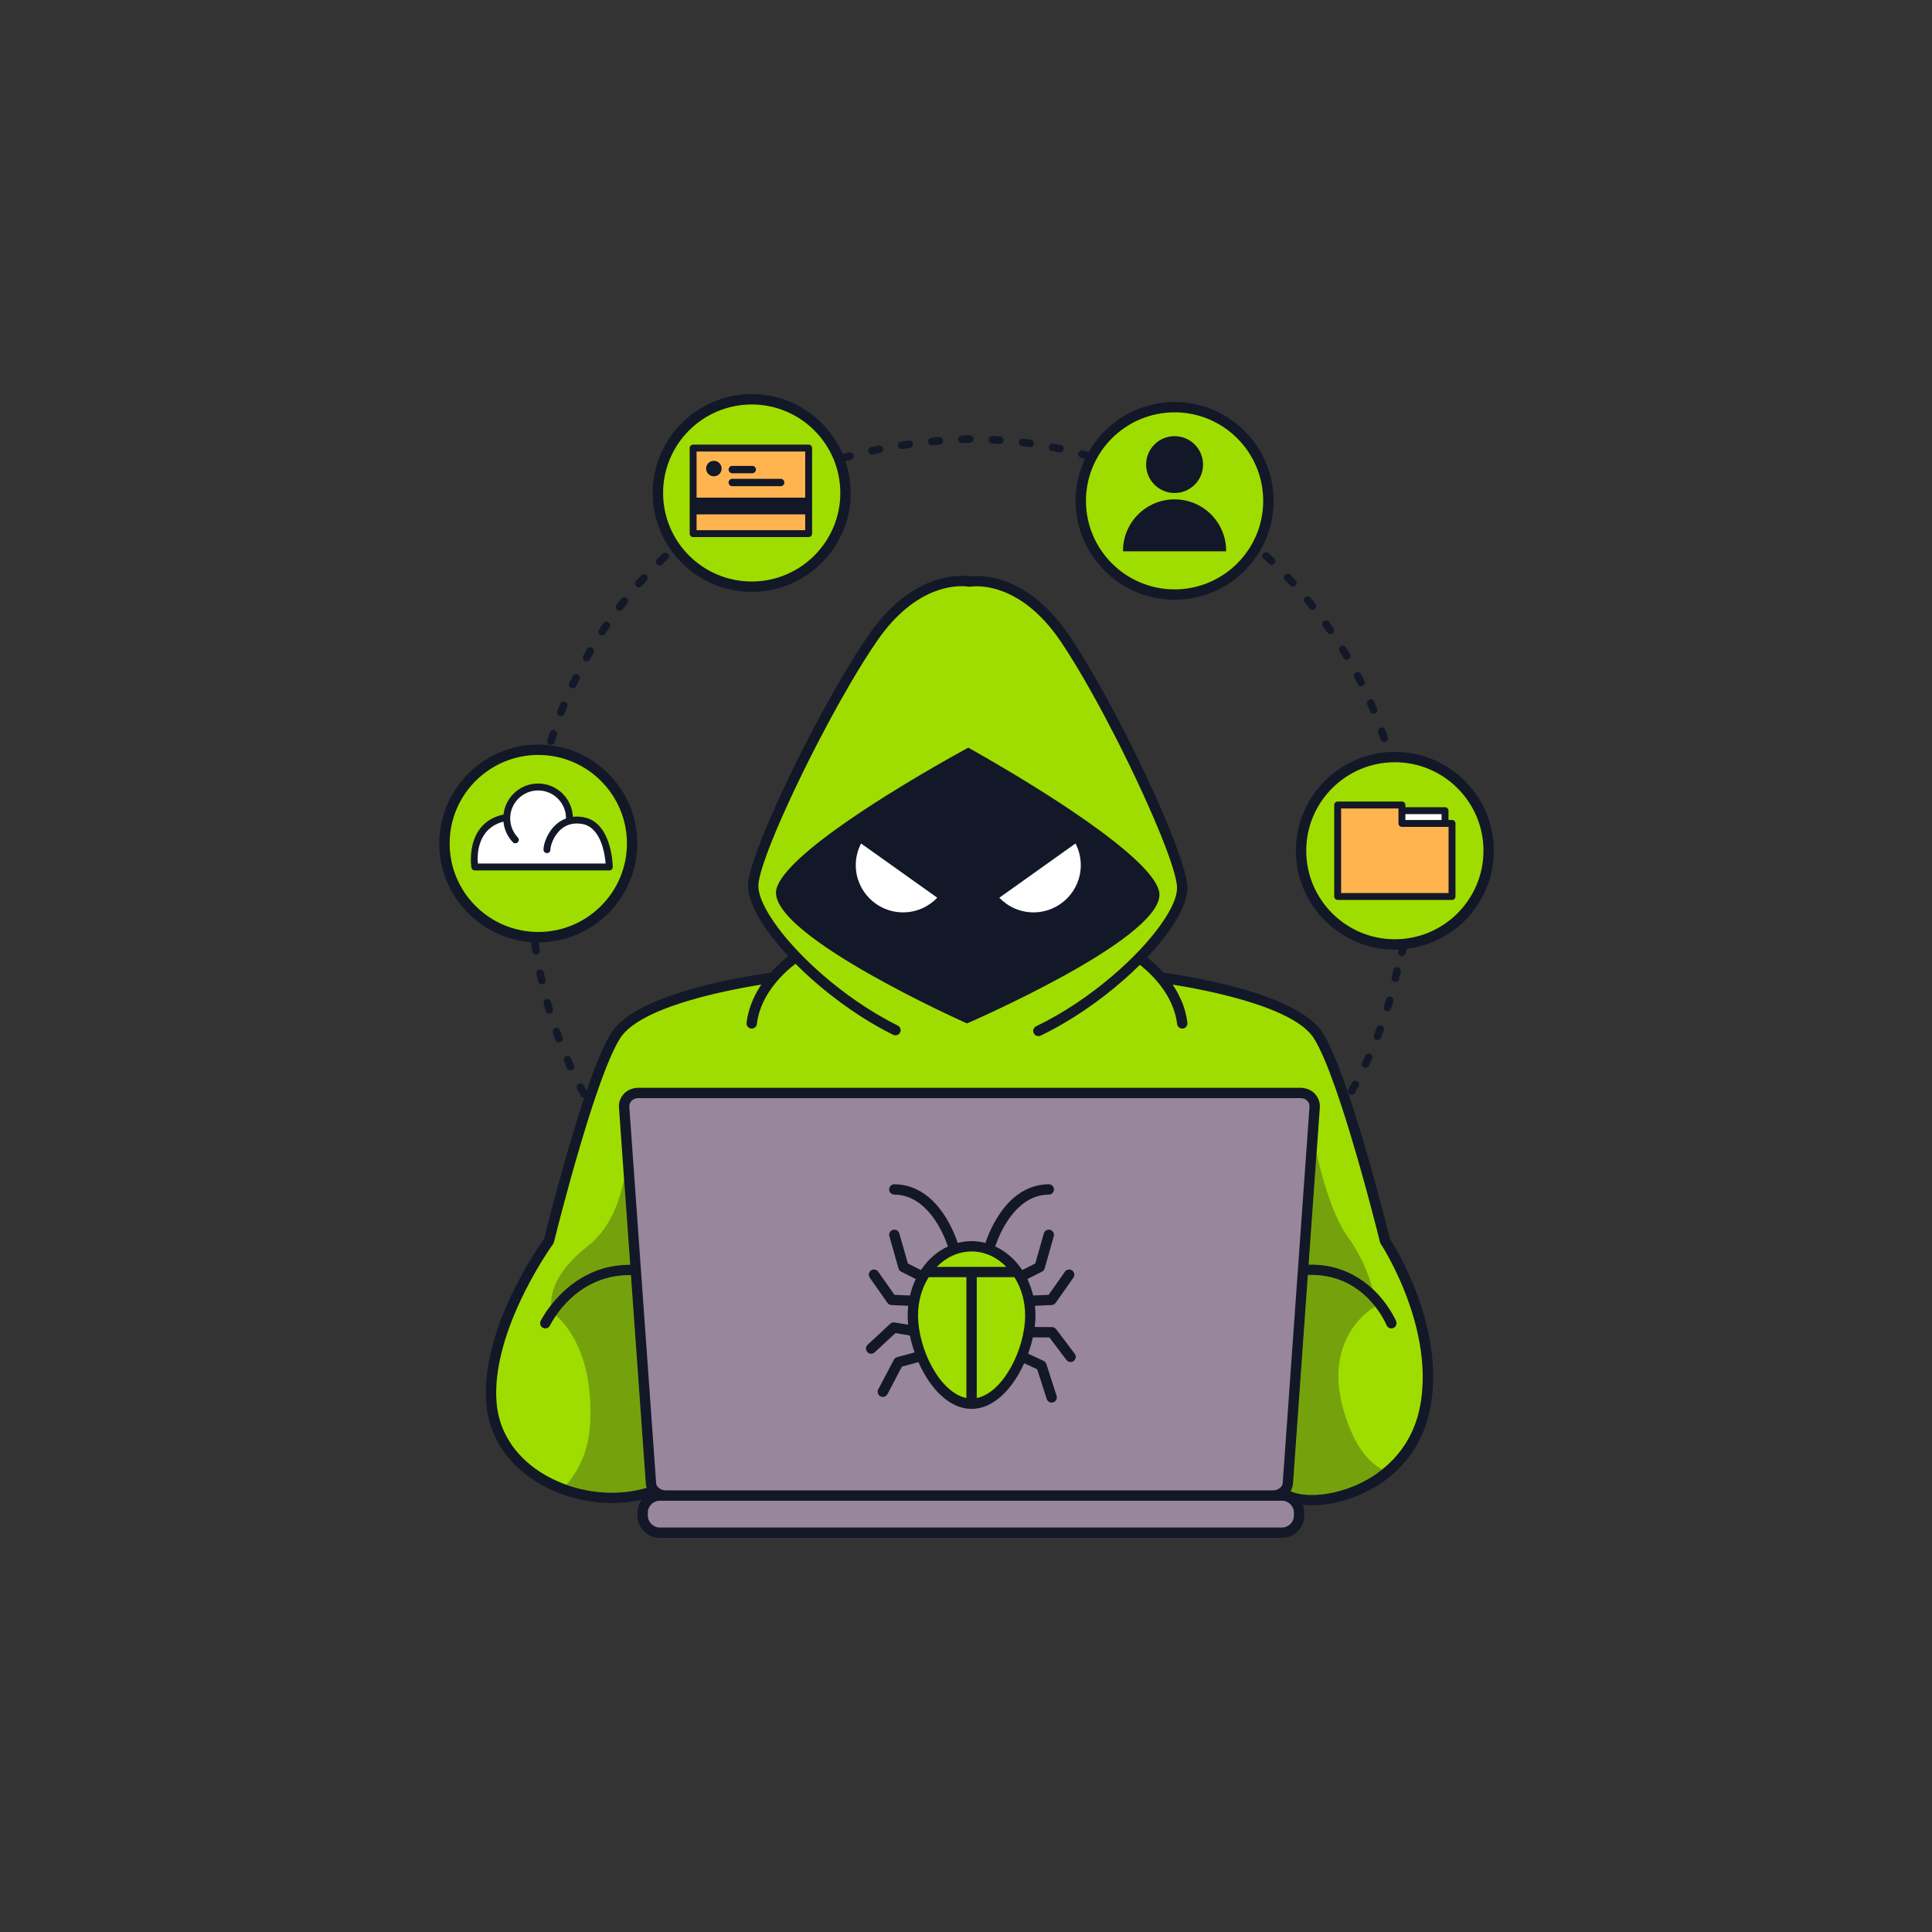 <svg xmlns="http://www.w3.org/2000/svg" xmlns:xlink="http://www.w3.org/1999/xlink" width="500" zoomAndPan="magnify" viewBox="0 0 375 375" height="500" preserveAspectRatio="xMidYMid meet" version="1.2"><rect x="0" y="0" width="375" height="375" fill="#333333" stroke="none"/><defs><clipPath id="dbe6f2b72c"><path d="M 85.238 76.496 L 289.988 76.496 L 289.988 298.496 L 85.238 298.496 Z M 85.238 76.496 "/></clipPath></defs><g id="7190075a07"><g clip-rule="nonzero" clip-path="url(#dbe6f2b72c)"><path style=" stroke:none;fill-rule:nonzero;fill:#131828;fill-opacity:1;" d="M 180.129 85.773 C 180.09 85.371 180.383 85.008 180.785 84.969 C 181.277 84.922 181.766 84.875 182.262 84.836 C 182.672 84.797 183.02 85.098 183.055 85.5 C 183.086 85.902 182.793 86.258 182.391 86.297 C 181.898 86.336 181.418 86.375 180.934 86.43 C 180.906 86.43 180.879 86.43 180.859 86.43 C 180.484 86.43 180.168 86.148 180.129 85.773 Z M 186.73 86 C 186.746 86 186.75 86 186.766 86 C 187.246 85.98 187.738 85.961 188.227 85.941 C 188.629 85.93 188.945 85.594 188.934 85.184 C 188.918 84.781 188.582 84.453 188.172 84.48 C 187.684 84.5 187.188 84.52 186.699 84.539 C 186.293 84.559 185.98 84.902 186 85.305 C 186.02 85.699 186.344 86 186.73 86 Z M 192.574 86.074 C 193.059 86.102 193.547 86.129 194.031 86.168 C 194.043 86.168 194.066 86.168 194.086 86.168 C 194.469 86.168 194.781 85.875 194.816 85.492 C 194.844 85.082 194.543 84.734 194.137 84.707 C 193.641 84.668 193.152 84.641 192.656 84.613 C 192.234 84.566 191.902 84.895 191.883 85.297 C 191.855 85.707 192.172 86.047 192.574 86.074 Z M 198.387 86.598 C 198.867 86.656 199.352 86.719 199.836 86.793 C 199.867 86.793 199.902 86.801 199.934 86.801 C 200.297 86.801 200.605 86.531 200.66 86.168 C 200.719 85.766 200.438 85.398 200.035 85.336 C 199.547 85.27 199.055 85.203 198.566 85.145 C 198.156 85.098 197.801 85.379 197.746 85.781 C 197.703 86.184 197.984 86.543 198.387 86.598 Z M 128.625 107.477 C 128.262 107.816 127.898 108.152 127.551 108.5 C 127.258 108.781 127.25 109.242 127.531 109.531 C 127.68 109.68 127.867 109.754 128.062 109.754 C 128.242 109.754 128.43 109.688 128.57 109.547 C 128.922 109.211 129.27 108.875 129.625 108.539 C 129.922 108.266 129.934 107.805 129.656 107.508 C 129.383 107.215 128.914 107.199 128.625 107.477 Z M 145.91 114.879 C 156.504 114.879 165.117 106.273 165.117 95.691 C 165.117 93.535 164.758 91.465 164.098 89.527 C 164.441 89.434 164.785 89.332 165.125 89.246 C 165.523 89.137 165.758 88.734 165.648 88.348 C 165.547 87.957 165.145 87.723 164.758 87.824 C 164.359 87.93 163.965 88.039 163.574 88.145 C 160.629 81.305 153.82 76.496 145.91 76.496 C 135.312 76.496 126.691 85.109 126.691 95.691 C 126.691 106.273 135.312 114.879 145.91 114.879 Z M 204.148 87.516 C 204.625 87.609 205.102 87.711 205.578 87.812 C 205.633 87.824 205.68 87.824 205.734 87.824 C 206.07 87.824 206.379 87.59 206.449 87.246 C 206.531 86.852 206.285 86.465 205.887 86.375 C 205.402 86.277 204.914 86.176 204.434 86.082 C 204.027 86 203.648 86.262 203.574 86.656 C 203.492 87.055 203.754 87.441 204.148 87.516 Z M 175.023 87.168 C 175.055 87.168 175.098 87.168 175.129 87.16 C 175.613 87.086 176.098 87.012 176.578 86.945 C 176.98 86.895 177.258 86.516 177.203 86.121 C 177.145 85.719 176.789 85.438 176.371 85.5 C 175.883 85.566 175.391 85.641 174.91 85.715 C 174.508 85.773 174.23 86.148 174.297 86.551 C 174.352 86.914 174.668 87.168 175.023 87.168 Z M 169.23 88.238 C 169.285 88.238 169.332 88.234 169.387 88.219 C 169.863 88.121 170.34 88.02 170.816 87.926 C 171.211 87.844 171.473 87.461 171.391 87.066 C 171.312 86.664 170.93 86.41 170.527 86.492 C 170.043 86.586 169.559 86.684 169.078 86.793 C 168.68 86.879 168.434 87.27 168.512 87.664 C 168.586 88.004 168.898 88.238 169.23 88.238 Z M 267.98 143.539 C 268.086 143.848 268.367 144.043 268.676 144.043 C 268.75 144.043 268.832 144.027 268.91 144 C 269.293 143.875 269.504 143.457 269.367 143.078 C 269.215 142.605 269.055 142.137 268.887 141.668 C 268.75 141.285 268.328 141.094 267.953 141.227 C 267.57 141.359 267.371 141.777 267.504 142.156 C 267.672 142.621 267.824 143.078 267.98 143.539 Z M 263.523 132.797 C 263.652 133.051 263.914 133.203 264.18 133.203 C 264.289 133.203 264.402 133.176 264.512 133.125 C 264.871 132.941 265.02 132.508 264.84 132.145 C 264.617 131.703 264.398 131.262 264.168 130.824 C 263.98 130.469 263.539 130.328 263.176 130.512 C 262.82 130.699 262.68 131.141 262.867 131.5 C 263.09 131.93 263.309 132.359 263.523 132.797 Z M 257.625 122.762 C 257.766 122.969 257.996 123.082 258.23 123.082 C 258.371 123.082 258.52 123.043 258.648 122.957 C 258.977 122.73 259.062 122.273 258.836 121.938 C 258.555 121.527 258.27 121.129 257.988 120.727 C 257.754 120.395 257.297 120.316 256.961 120.551 C 256.633 120.785 256.559 121.242 256.793 121.57 C 257.07 121.965 257.352 122.367 257.625 122.762 Z M 260.746 127.68 C 260.887 127.91 261.129 128.043 261.383 128.043 C 261.504 128.043 261.633 128.012 261.754 127.938 C 262.102 127.734 262.215 127.285 262.016 126.938 C 261.758 126.516 261.512 126.086 261.25 125.672 C 261.043 125.32 260.594 125.215 260.242 125.422 C 259.902 125.637 259.789 126.086 260 126.426 C 260.25 126.844 260.504 127.258 260.746 127.68 Z M 265.941 138.09 C 266.055 138.371 266.328 138.539 266.617 138.539 C 266.711 138.539 266.805 138.523 266.898 138.484 C 267.27 138.332 267.449 137.902 267.297 137.527 C 267.109 137.07 266.914 136.621 266.719 136.168 C 266.559 135.797 266.121 135.625 265.754 135.793 C 265.383 135.953 265.207 136.379 265.371 136.75 C 265.562 137.199 265.754 137.641 265.941 138.09 Z M 245.227 107.414 C 244.953 107.711 244.965 108.172 245.266 108.445 C 245.621 108.781 245.977 109.109 246.328 109.445 C 246.469 109.586 246.648 109.652 246.832 109.652 C 247.023 109.652 247.219 109.578 247.359 109.426 C 247.641 109.137 247.637 108.676 247.34 108.391 C 246.984 108.051 246.621 107.707 246.262 107.375 C 245.965 107.098 245.504 107.121 245.227 107.414 Z M 227.988 116.41 C 238.586 116.41 247.199 107.805 247.199 97.223 C 247.199 86.637 238.586 78.027 227.988 78.027 C 220.852 78.027 214.609 81.941 211.301 87.723 C 210.941 87.625 210.578 87.523 210.215 87.422 C 209.824 87.32 209.418 87.551 209.316 87.938 C 209.207 88.332 209.441 88.734 209.832 88.836 C 210.086 88.91 210.348 88.984 210.605 89.051 C 209.43 91.531 208.773 94.297 208.773 97.223 C 208.773 107.805 217.395 116.41 227.988 116.41 Z M 254.172 118.07 C 254.312 118.258 254.527 118.352 254.742 118.352 C 254.902 118.352 255.062 118.297 255.195 118.191 C 255.512 117.945 255.566 117.48 255.316 117.164 C 255.008 116.777 254.699 116.395 254.387 116.008 C 254.129 115.699 253.676 115.652 253.359 115.906 C 253.043 116.16 252.996 116.625 253.25 116.938 C 253.559 117.312 253.867 117.695 254.172 118.07 Z M 250.395 113.629 C 250.539 113.789 250.742 113.867 250.938 113.867 C 251.109 113.867 251.293 113.801 251.434 113.672 C 251.73 113.406 251.754 112.945 251.48 112.641 C 251.145 112.273 250.809 111.91 250.473 111.555 C 250.199 111.262 249.73 111.246 249.441 111.523 C 249.145 111.797 249.125 112.258 249.406 112.555 C 249.734 112.91 250.07 113.266 250.395 113.629 Z M 123.996 114.008 C 124.195 114.008 124.398 113.93 124.547 113.762 C 124.867 113.398 125.195 113.039 125.523 112.684 C 125.793 112.383 125.781 111.918 125.477 111.645 C 125.184 111.375 124.719 111.391 124.445 111.691 C 124.109 112.055 123.773 112.422 123.445 112.789 C 123.176 113.098 123.211 113.562 123.512 113.828 C 123.652 113.949 123.82 114.008 123.996 114.008 Z M 105.863 190.18 C 105.758 189.703 105.656 189.227 105.555 188.75 C 105.477 188.355 105.086 188.102 104.691 188.18 C 104.297 188.27 104.039 188.652 104.121 189.047 C 104.223 189.535 104.328 190.02 104.438 190.5 C 104.516 190.844 104.816 191.07 105.148 191.07 C 105.207 191.07 105.262 191.062 105.316 191.051 C 105.711 190.961 105.953 190.574 105.863 190.18 Z M 256.68 200.395 C 251.621 192.531 229.199 189.262 225.836 188.812 C 224.629 187.449 223.453 186.438 222.66 185.824 C 226.371 181.895 229.062 177.996 230.055 174.789 C 230.406 173.684 230.547 172.668 230.457 171.754 C 229.781 164.625 216.504 136.582 207.543 123.359 C 199.117 110.926 189.664 111.664 188.168 111.871 C 186.672 111.652 177.23 110.805 168.668 123.145 C 159.555 136.27 145.977 164.168 145.223 171.293 C 144.848 174.863 147.996 180.215 153.016 185.602 C 152.242 186.184 150.914 187.27 149.551 188.812 C 146.191 189.262 123.758 192.531 118.699 200.395 C 117.211 202.707 115.527 206.895 113.863 211.719 C 113.68 211.379 113.492 211.035 113.32 210.688 C 113.133 210.324 112.688 210.191 112.332 210.371 C 111.969 210.559 111.828 211.004 112.016 211.355 C 112.246 211.801 112.473 212.234 112.707 212.672 C 112.844 212.918 113.098 213.059 113.352 213.059 C 113.371 213.059 113.395 213.055 113.414 213.047 C 109.629 224.367 106.105 238.453 105.617 240.426 C 104.27 242.309 93.262 258.18 94.379 272.387 C 94.855 278.473 98.188 283.809 103.766 287.398 C 107.074 289.535 110.93 290.91 114.875 291.453 C 116.176 291.641 117.5 291.734 118.809 291.734 C 120.754 291.734 122.68 291.527 124.539 291.113 C 124.035 291.816 123.734 292.688 123.734 293.617 L 123.734 294.16 C 123.734 296.555 125.68 298.496 128.074 298.496 L 248.824 298.496 C 251.219 298.496 253.164 296.555 253.164 294.16 L 253.164 293.617 C 253.164 293.074 253.059 292.559 252.875 292.078 C 252.996 292.09 253.117 292.102 253.238 292.102 C 253.688 292.148 254.152 292.172 254.633 292.172 C 257.625 292.172 261.277 291.441 264.914 289.691 C 271.617 286.473 276.105 280.777 277.547 273.652 C 280.715 258.016 270.938 242.254 269.777 240.449 C 269.086 237.684 261.738 208.246 256.68 200.395 Z M 107.812 201.867 C 107.918 202.16 108.199 202.344 108.496 202.344 C 108.582 202.344 108.668 202.328 108.758 202.297 C 109.133 202.156 109.328 201.734 109.188 201.359 C 109.02 200.902 108.852 200.438 108.691 199.984 C 108.555 199.602 108.133 199.406 107.758 199.535 C 107.375 199.668 107.176 200.09 107.309 200.473 C 107.469 200.934 107.637 201.406 107.812 201.867 Z M 265.047 207.281 C 265.324 207.281 265.586 207.121 265.711 206.859 C 265.922 206.41 266.129 205.961 266.336 205.508 C 266.496 205.137 266.328 204.703 265.961 204.543 C 265.59 204.375 265.164 204.543 264.996 204.91 C 264.793 205.352 264.59 205.793 264.383 206.238 C 264.215 206.598 264.371 207.039 264.738 207.207 C 264.84 207.254 264.941 207.281 265.047 207.281 Z M 262.355 212.523 C 262.617 212.523 262.867 212.383 263 212.148 C 263.242 211.711 263.477 211.277 263.711 210.84 C 263.906 210.484 263.766 210.043 263.41 209.848 C 263.055 209.66 262.613 209.797 262.418 210.152 C 262.188 210.578 261.953 211.008 261.719 211.43 C 261.523 211.785 261.652 212.234 262 212.43 C 262.117 212.488 262.234 212.523 262.355 212.523 Z M 270.738 145.938 C 260.141 145.938 251.527 154.543 251.527 165.125 C 251.527 175.707 260.145 184.32 270.738 184.32 C 271 184.32 271.254 184.309 271.508 184.301 C 271.477 184.434 271.449 184.57 271.414 184.703 C 271.328 185.098 271.57 185.492 271.965 185.586 C 272.02 185.594 272.078 185.602 272.133 185.602 C 272.461 185.602 272.766 185.375 272.844 185.039 C 272.91 184.75 272.973 184.461 273.039 184.18 C 282.555 183.039 289.953 174.93 289.953 165.125 C 289.953 154.543 281.332 145.938 270.738 145.938 Z M 269.02 193.945 C 268.887 194.414 268.746 194.875 268.605 195.348 C 268.484 195.727 268.699 196.137 269.086 196.258 C 269.152 196.285 269.227 196.289 269.301 196.289 C 269.617 196.289 269.906 196.09 270 195.773 C 270.148 195.305 270.289 194.828 270.43 194.355 C 270.543 193.965 270.316 193.562 269.926 193.449 C 269.535 193.336 269.133 193.555 269.02 193.945 Z M 268.141 199.059 C 267.758 198.926 267.344 199.121 267.203 199.496 C 267.035 199.957 266.859 200.414 266.684 200.867 C 266.539 201.242 266.727 201.668 267.102 201.812 C 267.188 201.848 267.281 201.859 267.371 201.859 C 267.664 201.859 267.941 201.688 268.055 201.391 C 268.227 200.93 268.402 200.465 268.578 200.004 C 268.719 199.621 268.523 199.199 268.141 199.059 Z M 270.676 190.602 C 270.73 190.613 270.785 190.621 270.844 190.621 C 271.172 190.621 271.477 190.387 271.555 190.051 C 271.672 189.57 271.777 189.086 271.879 188.602 C 271.965 188.207 271.719 187.82 271.32 187.73 C 270.926 187.652 270.535 187.898 270.449 188.297 C 270.344 188.77 270.242 189.246 270.125 189.715 C 270.031 190.113 270.281 190.508 270.676 190.602 Z M 110.855 133.539 C 110.957 133.586 111.066 133.605 111.164 133.605 C 111.449 133.605 111.711 133.453 111.828 133.184 C 112.039 132.742 112.246 132.305 112.461 131.871 C 112.637 131.508 112.488 131.066 112.125 130.891 C 111.758 130.711 111.32 130.863 111.145 131.227 C 110.926 131.676 110.715 132.117 110.5 132.566 C 110.332 132.93 110.496 133.363 110.855 133.539 Z M 120.258 118.555 C 120.48 118.555 120.699 118.453 120.84 118.266 C 121.137 117.875 121.43 117.496 121.734 117.113 C 121.988 116.797 121.934 116.336 121.621 116.082 C 121.297 115.832 120.84 115.887 120.586 116.199 C 120.277 116.59 119.977 116.984 119.672 117.375 C 119.434 117.695 119.492 118.156 119.812 118.398 C 119.949 118.5 120.102 118.555 120.258 118.555 Z M 108.602 138.969 C 108.691 139 108.777 139.016 108.871 139.016 C 109.16 139.016 109.441 138.84 109.555 138.547 C 109.73 138.098 109.906 137.641 110.086 137.191 C 110.242 136.816 110.059 136.387 109.684 136.242 C 109.309 136.094 108.879 136.266 108.73 136.641 C 108.543 137.105 108.359 137.562 108.188 138.023 C 108.039 138.398 108.227 138.82 108.602 138.969 Z M 113.488 128.285 C 113.594 128.344 113.723 128.371 113.836 128.371 C 114.098 128.371 114.348 128.238 114.48 127.996 C 114.715 127.574 114.957 127.152 115.199 126.73 C 115.398 126.383 115.277 125.934 114.93 125.73 C 114.574 125.531 114.133 125.652 113.93 126 C 113.684 126.43 113.441 126.859 113.199 127.285 C 113.004 127.641 113.133 128.082 113.488 128.285 Z M 116.473 123.227 C 116.594 123.305 116.734 123.344 116.875 123.344 C 117.109 123.344 117.348 123.23 117.484 123.012 C 117.754 122.609 118.023 122.207 118.293 121.805 C 118.52 121.469 118.434 121.012 118.098 120.785 C 117.766 120.559 117.312 120.645 117.082 120.98 C 116.801 121.391 116.527 121.805 116.258 122.211 C 116.035 122.555 116.137 123.004 116.473 123.227 Z M 103.105 183.207 C 103.176 183.699 103.25 184.188 103.32 184.676 C 103.375 185.039 103.691 185.293 104.047 185.293 C 104.082 185.293 104.121 185.293 104.16 185.285 C 104.559 185.219 104.832 184.844 104.77 184.449 C 104.699 183.965 104.625 183.488 104.559 183.008 C 104.551 182.969 104.531 182.941 104.523 182.906 C 115.098 182.887 123.699 174.289 123.699 163.719 C 123.699 153.137 115.078 144.523 104.484 144.523 C 93.887 144.523 85.266 153.137 85.266 163.719 C 85.266 173.852 93.176 182.168 103.156 182.859 C 103.113 182.969 103.086 183.082 103.105 183.207 Z M 109.852 205.031 C 109.48 205.191 109.312 205.621 109.469 205.996 C 109.668 206.453 109.871 206.902 110.07 207.348 C 110.191 207.625 110.461 207.785 110.742 207.785 C 110.844 207.785 110.945 207.766 111.043 207.719 C 111.414 207.551 111.574 207.113 111.406 206.746 C 111.207 206.305 111.012 205.859 110.816 205.414 C 110.656 205.043 110.227 204.871 109.852 205.031 Z M 106.723 144.539 C 106.797 144.562 106.871 144.57 106.938 144.57 C 107.254 144.57 107.543 144.371 107.645 144.055 C 107.785 143.594 107.93 143.129 108.086 142.668 C 108.207 142.285 108 141.871 107.617 141.742 C 107.234 141.613 106.816 141.824 106.691 142.211 C 106.535 142.68 106.387 143.148 106.242 143.625 C 106.121 144.008 106.336 144.418 106.723 144.539 Z M 105.934 196.238 C 106.027 196.559 106.32 196.762 106.637 196.762 C 106.703 196.762 106.77 196.754 106.844 196.734 C 107.234 196.621 107.457 196.211 107.34 195.82 C 107.199 195.359 107.066 194.891 106.934 194.422 C 106.824 194.031 106.422 193.805 106.031 193.91 C 105.645 194.02 105.414 194.422 105.523 194.816 C 105.656 195.293 105.793 195.77 105.934 196.238 Z M 105.934 196.238 "/></g><path style=" stroke:none;fill-rule:nonzero;fill:#98869c;fill-opacity:1;" d="M 253.773 213.703 C 254.062 214.012 254.203 214.414 254.172 214.836 L 248.973 287.875 C 248.91 288.641 248.059 289.281 247.098 289.281 L 129.227 289.281 C 128.637 289.281 128.094 289.043 127.746 288.68 C 127.73 288.664 127.727 288.66 127.711 288.652 C 127.504 288.426 127.375 288.156 127.355 287.875 L 122.148 214.836 C 122.121 214.414 122.266 214.012 122.551 213.703 C 122.883 213.348 123.363 213.148 123.902 213.148 L 252.422 213.148 C 252.965 213.148 253.441 213.348 253.773 213.703 Z M 208.41 264.168 C 208.852 263.836 208.941 263.203 208.605 262.762 L 204.996 257.992 C 204.809 257.742 204.512 257.594 204.195 257.59 L 200.836 257.57 C 200.938 256.777 200.988 256 200.988 255.27 C 200.988 254.652 200.949 254.051 200.883 253.453 L 204.125 253.312 C 204.43 253.301 204.719 253.145 204.902 252.891 L 208.344 247.992 C 208.668 247.543 208.559 246.91 208.102 246.59 C 207.645 246.273 207.023 246.383 206.699 246.84 L 203.539 251.328 L 200.535 251.457 C 200.266 250.332 199.891 249.266 199.414 248.266 L 202.25 246.824 C 202.508 246.699 202.688 246.477 202.77 246.203 L 204.539 239.957 C 204.695 239.418 204.379 238.863 203.848 238.715 C 203.312 238.562 202.754 238.871 202.602 239.406 L 200.949 245.238 L 198.406 246.523 C 198.398 246.516 198.398 246.516 198.398 246.512 C 198.352 246.41 198.293 246.316 198.219 246.23 C 196.891 244.34 195.16 242.852 193.172 241.934 C 194.023 239.414 197.113 231.934 203.578 231.871 C 204.137 231.867 204.578 231.418 204.578 230.859 C 204.574 230.305 204.125 229.863 203.574 229.863 C 203.566 229.863 203.566 229.863 203.559 229.863 C 195.762 229.938 192.262 238.309 191.273 241.25 C 190.402 241.027 189.508 240.902 188.582 240.902 C 187.656 240.902 186.758 241.027 185.891 241.25 C 184.906 238.309 181.398 229.938 173.602 229.863 C 173.602 229.863 173.602 229.863 173.594 229.863 C 173.043 229.863 172.594 230.305 172.586 230.859 C 172.582 231.418 173.031 231.867 173.586 231.871 C 180.035 231.934 183.129 239.414 183.992 241.934 C 182.008 242.852 180.27 244.34 178.949 246.234 C 178.875 246.316 178.812 246.41 178.766 246.512 C 178.766 246.516 178.762 246.516 178.762 246.523 L 176.219 245.238 L 174.559 239.406 C 174.414 238.871 173.855 238.562 173.316 238.715 C 172.789 238.863 172.473 239.418 172.629 239.957 L 174.398 246.203 C 174.473 246.477 174.66 246.699 174.91 246.824 L 177.754 248.273 C 177.27 249.266 176.902 250.332 176.633 251.457 L 173.621 251.328 L 170.465 246.84 C 170.145 246.383 169.52 246.273 169.062 246.59 C 168.605 246.91 168.5 247.543 168.816 247.992 L 172.258 252.891 C 172.438 253.145 172.727 253.301 173.043 253.312 L 176.281 253.453 C 176.215 254.051 176.176 254.652 176.176 255.27 C 176.176 255.867 176.207 256.488 176.277 257.125 L 173.641 256.684 C 173.332 256.637 173.016 256.73 172.785 256.945 L 168.406 261.02 C 167.996 261.395 167.977 262.031 168.359 262.441 C 168.555 262.656 168.82 262.762 169.09 262.762 C 169.34 262.762 169.586 262.668 169.781 262.488 L 173.801 258.75 L 176.605 259.223 C 176.832 260.309 177.141 261.414 177.523 262.508 L 174.129 263.418 C 173.855 263.492 173.625 263.676 173.5 263.922 L 170.465 269.672 C 170.211 270.16 170.398 270.773 170.887 271.031 C 171.035 271.105 171.195 271.148 171.359 271.148 C 171.719 271.148 172.07 270.953 172.25 270.609 L 175.07 265.25 L 178.27 264.391 C 180.438 269.305 184.125 273.465 188.582 273.465 C 192.969 273.465 196.613 269.426 198.793 264.613 L 201.312 265.777 L 203.168 271.543 C 203.305 271.973 203.699 272.238 204.129 272.238 C 204.23 272.238 204.332 272.227 204.438 272.191 C 204.969 272.023 205.258 271.453 205.082 270.926 L 203.094 264.746 C 203.008 264.477 202.812 264.258 202.559 264.145 L 199.559 262.75 C 199.934 261.695 200.25 260.629 200.48 259.578 L 203.688 259.598 L 207 263.977 C 207.203 264.238 207.496 264.371 207.805 264.371 C 208.016 264.371 208.23 264.305 208.41 264.168 Z M 248.824 291.293 L 128.074 291.293 C 126.793 291.293 125.746 292.34 125.746 293.617 L 125.746 294.16 C 125.746 295.441 126.793 296.488 128.074 296.488 L 248.824 296.488 C 250.105 296.488 251.152 295.441 251.152 294.16 L 251.152 293.617 C 251.152 292.34 250.105 291.293 248.824 291.293 Z M 248.824 291.293 "/><path style=" stroke:none;fill-rule:nonzero;fill:#ffffff;fill-opacity:1;" d="M 208.754 163.719 C 209.402 164.98 209.781 166.406 209.781 167.922 C 209.781 172.98 205.672 177.09 200.602 177.09 C 197.992 177.09 195.641 175.996 193.973 174.246 Z M 166.105 167.922 C 166.105 172.98 170.219 177.09 175.285 177.09 C 177.895 177.09 180.25 175.996 181.922 174.246 L 167.133 163.719 C 166.48 164.98 166.105 166.406 166.105 167.922 Z M 113.039 159.938 C 111.453 159.652 110.078 159.98 108.957 160.91 C 107.461 162.156 106.836 164.133 106.836 164.918 C 106.836 165.285 106.543 165.59 106.168 165.59 C 105.797 165.59 105.496 165.285 105.496 164.918 C 105.496 163.727 106.309 161.375 108.098 159.887 C 108.637 159.438 109.234 159.094 109.871 158.859 C 109.871 158.852 109.863 158.848 109.863 158.832 C 109.863 155.852 107.434 153.426 104.449 153.426 C 101.457 153.426 99.027 155.852 99.027 158.832 C 99.027 160.227 99.559 161.547 100.512 162.555 C 100.766 162.82 100.754 163.25 100.484 163.504 C 100.355 163.625 100.188 163.684 100.027 163.684 C 99.848 163.684 99.672 163.617 99.539 163.477 C 98.492 162.371 97.859 160.973 97.719 159.477 C 92.633 160.809 92.605 165.898 92.754 167.613 L 117.555 167.613 C 117.398 165.742 116.648 160.602 113.039 159.938 Z M 279.809 158.023 L 272.785 158.023 L 272.785 159.156 L 279.809 159.156 Z M 279.809 158.023 "/><path style=" stroke:none;fill-rule:nonzero;fill:#ffb450;fill-opacity:1;" d="M 156.289 87.637 L 135.207 87.637 L 135.207 96.586 L 156.289 96.586 Z M 142.137 90.426 L 146.012 90.426 C 146.406 90.426 146.727 90.746 146.727 91.141 C 146.727 91.539 146.406 91.859 146.012 91.859 L 142.137 91.859 C 141.742 91.859 141.422 91.535 141.422 91.141 C 141.418 90.746 141.742 90.426 142.137 90.426 Z M 138.562 92.449 C 137.73 92.449 137.059 91.777 137.059 90.949 C 137.059 90.117 137.73 89.445 138.562 89.445 C 139.395 89.445 140.066 90.117 140.066 90.949 C 140.066 91.777 139.395 92.449 138.562 92.449 Z M 151.531 94.371 L 142.137 94.371 C 141.742 94.371 141.418 94.051 141.418 93.656 C 141.418 93.258 141.742 92.938 142.137 92.938 L 151.531 92.938 C 151.926 92.938 152.242 93.262 152.242 93.656 C 152.242 94.051 151.926 94.371 151.531 94.371 Z M 156.289 102.91 L 135.207 102.91 L 135.207 99.836 L 156.289 99.836 Z M 272.113 160.496 L 281.164 160.496 L 281.164 173.336 L 260.309 173.336 L 260.309 156.922 L 271.441 156.922 L 271.441 159.824 C 271.441 160.195 271.738 160.496 272.113 160.496 Z M 272.113 160.496 "/><path style=" stroke:none;fill-rule:nonzero;fill:#9fdd00;fill-opacity:1;" d="M 178.191 255.27 C 178.191 252.508 178.961 249.961 180.258 247.902 L 187.578 247.902 L 187.578 271.355 C 182.496 270.348 178.191 261.965 178.191 255.27 Z M 128.707 95.691 C 128.707 86.215 136.422 78.508 145.91 78.508 C 155.391 78.508 163.105 86.215 163.105 95.691 C 163.105 105.164 155.391 112.871 145.91 112.871 C 136.422 112.871 128.707 105.164 128.707 95.691 Z M 133.863 103.582 C 133.863 103.949 134.168 104.25 134.535 104.25 L 156.961 104.25 C 157.328 104.25 157.629 103.949 157.629 103.582 L 157.629 86.965 C 157.629 86.598 157.328 86.297 156.961 86.297 L 134.535 86.297 C 134.168 86.297 133.863 86.598 133.863 86.965 Z M 287.941 165.125 C 287.941 174.602 280.227 182.309 270.738 182.309 C 261.258 182.309 253.539 174.602 253.539 165.125 C 253.539 155.656 261.258 147.949 270.738 147.949 C 280.227 147.949 287.941 155.656 287.941 165.125 Z M 282.508 159.824 C 282.508 159.457 282.203 159.156 281.836 159.156 L 281.152 159.156 L 281.152 157.352 C 281.152 156.984 280.848 156.684 280.48 156.684 L 272.785 156.684 L 272.785 156.254 C 272.785 155.879 272.48 155.582 272.113 155.582 L 259.641 155.582 C 259.27 155.582 258.969 155.879 258.969 156.254 L 258.969 174.008 C 258.969 174.375 259.27 174.676 259.641 174.676 L 281.836 174.676 C 282.207 174.676 282.508 174.375 282.508 174.008 Z M 188.582 242.91 C 186.008 242.91 183.645 244.035 181.828 245.895 L 195.332 245.895 C 193.516 244.035 191.16 242.91 188.582 242.91 Z M 210.785 97.219 C 210.785 87.742 218.5 80.035 227.988 80.035 C 237.469 80.035 245.188 87.742 245.188 97.219 C 245.188 106.691 237.469 114.398 227.988 114.398 C 218.5 114.398 210.785 106.691 210.785 97.219 Z M 222.461 90.172 C 222.461 93.219 224.938 95.691 227.988 95.691 C 231.043 95.691 233.512 93.219 233.512 90.172 C 233.512 87.129 231.043 84.656 227.988 84.656 C 224.938 84.652 222.461 87.129 222.461 90.172 Z M 217.977 107.012 L 237.992 107.012 L 237.992 106.918 C 237.992 101.395 233.52 96.926 227.988 96.926 C 222.461 96.926 217.977 101.395 217.977 106.918 Z M 269.668 244.281 C 269.789 244.504 269.914 244.742 270.039 244.988 C 270.68 246.215 271.41 247.723 272.137 249.441 C 274.75 255.633 277.336 264.57 275.574 273.258 C 275.477 273.75 275.355 274.223 275.23 274.688 C 275.203 274.789 275.172 274.895 275.145 274.996 C 274.879 275.914 274.562 276.777 274.207 277.586 C 274.172 277.668 274.137 277.746 274.102 277.824 C 273.73 278.629 273.324 279.383 272.887 280.082 C 272.848 280.145 272.809 280.211 272.77 280.27 C 272.547 280.617 272.316 280.957 272.082 281.277 C 272.078 281.285 272.074 281.289 272.07 281.293 C 271.84 281.609 271.602 281.91 271.363 282.199 C 271.316 282.254 271.273 282.309 271.227 282.363 C 270.98 282.652 270.734 282.934 270.48 283.203 C 270.469 283.219 270.453 283.23 270.441 283.246 C 270.199 283.5 269.953 283.742 269.707 283.977 C 269.66 284.02 269.617 284.066 269.57 284.109 C 269.309 284.352 269.051 284.586 268.789 284.805 C 268.777 284.816 268.766 284.828 268.75 284.836 C 268.539 285.016 268.328 285.184 268.117 285.348 C 267.863 285.547 267.609 285.734 267.359 285.914 C 267.27 285.977 267.18 286.047 267.09 286.109 C 266.777 286.324 266.473 286.52 266.176 286.707 C 266.035 286.793 265.898 286.875 265.762 286.953 C 265.578 287.062 265.395 287.168 265.219 287.266 C 265.094 287.336 264.969 287.406 264.852 287.469 C 264.57 287.617 264.297 287.758 264.043 287.879 C 264.043 287.879 264.043 287.879 264.039 287.883 C 261.605 289.051 259.16 289.727 256.977 290.012 C 256.539 290.066 256.113 290.109 255.703 290.137 C 255.289 290.16 254.887 290.172 254.504 290.168 C 254.117 290.168 253.746 290.148 253.391 290.121 C 252.516 290.043 251.746 289.891 251.109 289.672 C 250.898 289.598 250.699 289.516 250.52 289.43 C 250.645 289.215 250.746 288.988 250.824 288.754 C 250.871 288.617 250.902 288.48 250.93 288.336 C 250.949 288.23 250.969 288.125 250.977 288.016 L 253.656 250.355 L 253.859 247.473 C 254.246 247.461 254.617 247.461 254.984 247.469 C 255.109 247.473 255.227 247.48 255.348 247.488 C 255.59 247.5 255.832 247.512 256.066 247.535 C 256.199 247.547 256.332 247.562 256.461 247.578 C 256.684 247.602 256.902 247.633 257.117 247.668 C 257.238 247.688 257.363 247.707 257.484 247.727 C 257.723 247.77 257.953 247.82 258.184 247.875 C 258.27 247.895 258.359 247.914 258.445 247.934 C 258.758 248.012 259.062 248.098 259.359 248.195 C 259.422 248.215 259.48 248.238 259.543 248.258 C 259.777 248.336 260.008 248.418 260.234 248.508 C 260.324 248.543 260.414 248.582 260.508 248.621 C 260.699 248.699 260.887 248.785 261.074 248.871 C 261.16 248.91 261.25 248.953 261.34 248.996 C 261.527 249.09 261.711 249.188 261.895 249.285 C 261.965 249.324 262.039 249.363 262.109 249.402 C 262.344 249.535 262.574 249.672 262.797 249.816 C 262.809 249.82 262.82 249.828 262.828 249.836 C 263.066 249.988 263.297 250.145 263.52 250.305 C 263.574 250.348 263.629 250.391 263.688 250.43 C 263.844 250.547 264 250.664 264.148 250.785 C 264.223 250.848 264.297 250.906 264.367 250.965 C 264.492 251.07 264.617 251.176 264.738 251.281 C 264.812 251.348 264.891 251.418 264.969 251.488 C 265.07 251.582 265.172 251.68 265.273 251.773 C 265.355 251.852 265.438 251.93 265.516 252.008 C 265.574 252.066 265.625 252.125 265.684 252.18 C 266.184 252.695 266.625 253.211 267.008 253.707 C 267.133 253.867 267.25 254.027 267.363 254.18 C 267.434 254.281 267.504 254.379 267.57 254.473 C 267.637 254.574 267.703 254.672 267.77 254.766 C 267.836 254.867 267.902 254.969 267.965 255.066 C 267.98 255.09 267.992 255.109 268.008 255.133 C 268.719 256.258 269.074 257.086 269.125 257.211 C 269.125 257.211 269.125 257.215 269.125 257.215 C 269.168 257.312 269.219 257.402 269.285 257.48 C 269.477 257.711 269.762 257.844 270.059 257.844 C 270.121 257.844 270.188 257.836 270.25 257.824 C 270.312 257.812 270.375 257.793 270.434 257.77 C 270.562 257.719 270.676 257.641 270.77 257.551 C 270.816 257.504 270.855 257.453 270.895 257.398 C 271 257.238 271.062 257.047 271.066 256.852 C 271.066 256.723 271.043 256.59 270.992 256.461 C 270.992 256.461 270.988 256.461 270.988 256.457 C 270.984 256.441 270.93 256.316 270.832 256.109 C 270.828 256.109 270.828 256.105 270.828 256.102 C 270.793 256.031 270.758 255.957 270.715 255.875 C 270.711 255.863 270.703 255.852 270.699 255.844 C 270.66 255.762 270.613 255.68 270.566 255.586 C 270.555 255.566 270.547 255.547 270.535 255.531 C 270.488 255.441 270.438 255.352 270.387 255.254 C 270.371 255.227 270.355 255.199 270.34 255.172 C 270.285 255.078 270.23 254.98 270.172 254.875 C 270.152 254.844 270.129 254.809 270.109 254.773 C 270.051 254.672 269.988 254.57 269.922 254.465 C 269.898 254.422 269.871 254.383 269.844 254.34 C 269.781 254.238 269.711 254.129 269.641 254.023 C 269.609 253.973 269.578 253.926 269.543 253.875 C 269.477 253.77 269.402 253.664 269.328 253.559 C 269.289 253.5 269.25 253.441 269.207 253.383 C 269.141 253.285 269.066 253.184 268.992 253.082 C 268.941 253.012 268.891 252.941 268.836 252.867 C 268.777 252.793 268.715 252.711 268.656 252.633 C 268.031 251.824 267.277 250.961 266.375 250.121 C 265.328 249.152 264.082 248.219 262.633 247.445 C 262.59 247.422 262.547 247.398 262.504 247.379 C 262.297 247.27 262.09 247.164 261.875 247.062 C 261.809 247.031 261.742 247.004 261.676 246.973 C 261.48 246.883 261.281 246.797 261.078 246.715 C 260.996 246.68 260.914 246.648 260.832 246.617 C 260.641 246.543 260.441 246.469 260.238 246.398 C 260.148 246.367 260.059 246.336 259.969 246.309 C 259.77 246.242 259.566 246.18 259.363 246.121 C 259.266 246.094 259.164 246.066 259.066 246.039 C 258.863 245.984 258.656 245.934 258.445 245.887 C 258.34 245.863 258.238 245.84 258.129 245.816 C 257.918 245.773 257.699 245.734 257.48 245.699 C 257.375 245.68 257.266 245.66 257.16 245.645 C 256.93 245.613 256.699 245.586 256.465 245.562 C 256.359 245.551 256.254 245.535 256.148 245.527 C 255.895 245.504 255.637 245.488 255.375 245.477 C 255.281 245.473 255.191 245.465 255.098 245.461 C 254.746 245.453 254.391 245.449 254.023 245.457 C 254.02 245.457 254.016 245.457 254.008 245.457 L 256.176 214.984 C 256.195 214.715 256.184 214.453 256.145 214.195 C 256.043 213.504 255.734 212.859 255.242 212.328 C 255.156 212.234 255.062 212.145 254.965 212.062 C 254.77 211.891 254.555 211.746 254.328 211.621 C 254.098 211.496 253.855 211.391 253.605 211.316 C 253.227 211.199 252.828 211.137 252.418 211.137 L 123.902 211.137 C 123.52 211.137 123.148 211.195 122.793 211.297 C 122.641 211.34 122.488 211.387 122.344 211.449 C 122.105 211.551 121.875 211.676 121.66 211.824 C 121.449 211.973 121.254 212.141 121.074 212.332 C 120.488 212.965 120.16 213.762 120.133 214.613 C 120.133 214.738 120.133 214.859 120.145 214.984 L 121.121 228.758 L 122.316 245.484 C 121.871 245.48 121.438 245.5 121.012 245.523 C 120.895 245.531 120.781 245.543 120.664 245.551 C 120.344 245.578 120.031 245.609 119.723 245.652 C 119.609 245.664 119.496 245.68 119.387 245.695 C 119.02 245.75 118.66 245.816 118.312 245.891 C 118.277 245.898 118.242 245.902 118.211 245.91 C 117.812 245.996 117.426 246.098 117.047 246.207 C 116.98 246.227 116.918 246.25 116.852 246.27 C 116.547 246.363 116.246 246.461 115.953 246.57 C 115.867 246.602 115.781 246.633 115.699 246.664 C 115.402 246.777 115.109 246.898 114.824 247.023 C 114.777 247.047 114.727 247.066 114.68 247.086 C 114.336 247.242 114.008 247.402 113.684 247.574 C 113.664 247.586 113.645 247.598 113.621 247.609 C 113.332 247.762 113.051 247.922 112.777 248.09 C 112.707 248.129 112.641 248.172 112.57 248.215 C 112.336 248.359 112.105 248.512 111.883 248.664 C 111.824 248.703 111.766 248.742 111.707 248.781 C 111.164 249.16 110.652 249.555 110.172 249.961 C 110.109 250.012 110.047 250.066 109.984 250.121 C 109.812 250.27 109.645 250.418 109.484 250.566 C 109.418 250.633 109.348 250.695 109.281 250.758 C 109.113 250.914 108.953 251.074 108.793 251.23 C 108.75 251.277 108.703 251.32 108.66 251.367 C 108.473 251.555 108.293 251.746 108.121 251.934 C 108.047 252.016 107.973 252.102 107.898 252.184 C 107.805 252.289 107.711 252.398 107.621 252.504 C 107.535 252.602 107.453 252.695 107.375 252.793 C 107.309 252.875 107.242 252.953 107.18 253.035 C 107.117 253.109 107.051 253.191 106.992 253.266 C 106.746 253.574 106.535 253.867 106.336 254.145 C 106.301 254.199 106.262 254.246 106.227 254.297 C 106.148 254.41 106.07 254.523 106 254.629 C 105.988 254.645 105.98 254.656 105.973 254.672 C 105.723 255.047 105.52 255.371 105.359 255.641 C 105.359 255.645 105.355 255.645 105.355 255.648 C 105.191 255.926 105.078 256.133 105.012 256.258 C 105.012 256.262 105.012 256.262 105.008 256.266 C 104.973 256.332 104.949 256.379 104.941 256.391 C 104.941 256.395 104.938 256.402 104.938 256.402 C 104.906 256.465 104.887 256.531 104.871 256.594 C 104.758 257.051 104.973 257.531 105.414 257.742 C 105.555 257.809 105.703 257.844 105.852 257.844 C 106.227 257.844 106.582 257.637 106.754 257.273 C 106.773 257.238 106.828 257.125 106.918 256.957 C 106.926 256.945 106.93 256.938 106.938 256.926 C 106.957 256.891 106.98 256.848 107.004 256.805 C 107.023 256.77 107.043 256.734 107.066 256.695 C 107.082 256.664 107.105 256.629 107.125 256.594 C 107.156 256.539 107.188 256.484 107.227 256.422 C 107.242 256.391 107.262 256.359 107.281 256.328 C 107.32 256.262 107.363 256.195 107.406 256.125 C 107.434 256.086 107.457 256.043 107.484 256 C 107.523 255.938 107.566 255.875 107.609 255.809 C 107.648 255.746 107.691 255.684 107.734 255.621 C 107.762 255.574 107.793 255.531 107.824 255.488 C 107.875 255.406 107.934 255.328 107.992 255.242 C 108.062 255.145 108.137 255.039 108.215 254.934 C 108.293 254.824 108.375 254.715 108.461 254.602 C 108.535 254.504 108.613 254.402 108.695 254.301 C 108.762 254.215 108.832 254.129 108.906 254.039 C 108.992 253.934 109.082 253.828 109.172 253.723 C 109.273 253.605 109.375 253.484 109.484 253.363 C 109.594 253.242 109.703 253.121 109.82 253 C 109.898 252.914 109.984 252.824 110.07 252.738 C 110.18 252.625 110.297 252.508 110.414 252.391 C 110.5 252.309 110.582 252.227 110.672 252.145 C 110.844 251.98 111.027 251.816 111.215 251.652 C 111.305 251.574 111.395 251.5 111.484 251.422 C 111.633 251.301 111.785 251.176 111.941 251.055 C 112.023 250.988 112.105 250.922 112.191 250.855 C 112.418 250.688 112.648 250.52 112.891 250.355 C 112.98 250.297 113.07 250.238 113.16 250.176 C 113.352 250.055 113.543 249.934 113.742 249.812 C 113.832 249.762 113.918 249.707 114.008 249.652 C 114.277 249.5 114.559 249.348 114.848 249.203 C 114.93 249.16 115.016 249.125 115.098 249.082 C 115.336 248.969 115.574 248.863 115.824 248.758 C 115.918 248.719 116.008 248.68 116.105 248.641 C 116.422 248.516 116.75 248.395 117.09 248.285 C 117.16 248.262 117.23 248.242 117.301 248.223 C 117.59 248.133 117.887 248.051 118.188 247.977 C 118.289 247.953 118.387 247.93 118.488 247.906 C 118.859 247.82 119.234 247.746 119.625 247.688 C 119.668 247.68 119.715 247.68 119.758 247.672 C 120.109 247.621 120.477 247.582 120.848 247.555 C 120.953 247.547 121.062 247.539 121.172 247.531 C 121.59 247.508 122.016 247.492 122.457 247.5 L 125.344 288.016 C 125.352 288.148 125.371 288.281 125.398 288.406 C 125.426 288.535 125.461 288.66 125.504 288.785 C 125.094 288.906 124.68 289.016 124.262 289.113 C 123.426 289.309 122.574 289.457 121.711 289.559 C 121.281 289.609 120.848 289.648 120.41 289.676 C 118.664 289.789 116.887 289.723 115.129 289.477 C 114.398 289.371 113.676 289.23 112.957 289.07 C 112.797 289.031 112.633 289 112.473 288.961 C 112.293 288.918 112.117 288.863 111.938 288.816 C 111.664 288.742 111.395 288.672 111.125 288.59 C 111.031 288.562 110.941 288.531 110.852 288.5 C 110.496 288.391 110.145 288.277 109.797 288.148 C 109.688 288.109 109.582 288.062 109.473 288.023 C 109.16 287.906 108.848 287.785 108.543 287.656 C 108.262 287.535 107.988 287.406 107.715 287.277 C 107.574 287.215 107.43 287.152 107.289 287.086 C 106.914 286.898 106.539 286.703 106.172 286.5 C 106.133 286.477 106.094 286.457 106.055 286.438 C 105.648 286.207 105.254 285.969 104.863 285.719 C 104.859 285.715 104.855 285.711 104.852 285.711 C 102.332 284.09 100.324 282.082 98.891 279.797 C 97.812 278.086 97.062 276.219 96.664 274.242 C 96.531 273.586 96.438 272.914 96.383 272.23 C 96.348 271.793 96.328 271.352 96.316 270.906 C 96.25 267.801 96.77 264.602 97.617 261.512 C 97.859 260.629 98.125 259.754 98.418 258.891 C 98.707 258.031 99.016 257.184 99.34 256.352 C 99.664 255.523 100.004 254.711 100.352 253.922 C 100.871 252.738 101.414 251.605 101.953 250.539 C 102.668 249.113 103.387 247.809 104.051 246.66 C 104.547 245.797 105.02 245.023 105.438 244.348 C 105.859 243.676 106.23 243.105 106.531 242.652 C 107.031 241.902 107.34 241.477 107.359 241.449 C 107.398 241.395 107.43 241.34 107.457 241.281 C 107.484 241.219 107.508 241.156 107.52 241.094 C 107.531 241.051 107.695 240.391 107.984 239.266 C 108.047 239.016 108.117 238.742 108.191 238.445 C 108.266 238.152 108.348 237.836 108.434 237.5 C 108.566 237 108.707 236.453 108.859 235.867 C 108.965 235.477 109.07 235.07 109.184 234.648 C 109.461 233.594 109.77 232.441 110.105 231.219 C 110.238 230.73 110.375 230.23 110.516 229.719 C 110.656 229.211 110.801 228.691 110.945 228.164 C 111.168 227.375 111.395 226.566 111.629 225.746 C 112.02 224.379 112.43 222.98 112.848 221.574 C 113.27 220.164 113.699 218.75 114.137 217.355 C 114.312 216.797 114.492 216.242 114.668 215.691 C 114.848 215.141 115.023 214.598 115.203 214.059 C 115.293 213.789 115.383 213.52 115.473 213.254 C 115.742 212.457 116.012 211.672 116.281 210.914 C 116.637 209.898 116.996 208.926 117.352 208.004 C 117.707 207.082 118.059 206.211 118.406 205.406 C 118.492 205.207 118.578 205.008 118.664 204.816 C 118.895 204.301 119.121 203.82 119.344 203.371 C 119.398 203.262 119.453 203.148 119.512 203.043 C 119.812 202.449 120.109 201.926 120.395 201.48 C 120.535 201.262 120.695 201.051 120.863 200.844 C 121.148 200.496 121.469 200.16 121.828 199.832 C 122.344 199.367 122.941 198.926 123.594 198.5 C 123.922 198.285 124.258 198.074 124.613 197.871 C 125.945 197.105 127.473 196.41 129.102 195.777 C 130.078 195.398 131.094 195.043 132.125 194.707 C 132.469 194.598 132.816 194.488 133.164 194.383 C 133.855 194.168 134.555 193.965 135.254 193.773 C 135.602 193.676 135.949 193.582 136.297 193.492 C 136.992 193.309 137.684 193.137 138.367 192.973 C 138.707 192.891 139.047 192.812 139.379 192.734 C 142.734 191.965 145.77 191.43 147.766 191.109 C 147.496 191.508 147.242 191.93 146.992 192.363 C 146.848 192.617 146.711 192.875 146.574 193.141 C 146.438 193.414 146.305 193.695 146.176 193.98 C 145.867 194.684 145.594 195.422 145.375 196.199 C 145.258 196.609 145.152 197.027 145.07 197.457 C 145.004 197.805 144.949 198.16 144.906 198.523 C 144.891 198.66 144.902 198.793 144.938 198.922 C 145.012 199.172 145.18 199.387 145.406 199.516 C 145.465 199.547 145.523 199.578 145.586 199.598 C 145.648 199.617 145.719 199.633 145.785 199.641 C 145.824 199.641 145.867 199.648 145.906 199.648 C 146.156 199.648 146.395 199.555 146.57 199.395 C 146.75 199.234 146.875 199.012 146.906 198.758 C 146.953 198.363 147.016 197.98 147.098 197.602 C 147.258 196.848 147.48 196.129 147.75 195.438 C 148.156 194.406 148.664 193.453 149.223 192.582 C 149.598 192.004 149.992 191.465 150.391 190.961 C 150.992 190.211 151.605 189.551 152.176 188.992 C 153.125 188.062 153.957 187.406 154.414 187.07 C 155.387 188.051 156.418 189.027 157.496 189.992 C 157.855 190.312 158.223 190.633 158.59 190.949 C 159.539 191.762 160.52 192.559 161.523 193.34 C 162.09 193.777 162.656 194.211 163.238 194.637 C 163.879 195.109 164.527 195.566 165.184 196.016 C 165.766 196.414 166.352 196.809 166.941 197.191 C 169.039 198.547 171.195 199.781 173.363 200.855 C 173.438 200.891 173.512 200.914 173.586 200.93 C 173.66 200.949 173.734 200.957 173.812 200.957 C 173.902 200.957 173.996 200.941 174.082 200.918 C 174.348 200.844 174.578 200.66 174.711 200.398 C 174.773 200.273 174.805 200.141 174.812 200.012 C 174.816 199.945 174.816 199.879 174.805 199.816 C 174.785 199.668 174.73 199.531 174.648 199.406 C 174.555 199.258 174.422 199.133 174.254 199.055 C 171.508 197.695 168.816 196.082 166.266 194.324 C 164.988 193.445 163.746 192.527 162.547 191.586 C 161.75 190.961 160.969 190.32 160.215 189.676 C 159.836 189.355 159.465 189.031 159.098 188.703 C 158.363 188.055 157.652 187.398 156.973 186.742 C 155.605 185.426 154.352 184.105 153.223 182.812 C 152.66 182.168 152.129 181.527 151.637 180.898 C 151.391 180.582 151.152 180.27 150.922 179.961 C 148.402 176.559 147.008 173.527 147.219 171.5 C 147.305 170.707 147.574 169.609 147.984 168.289 C 148.047 168.094 148.113 167.887 148.184 167.68 C 148.387 167.066 148.609 166.418 148.867 165.723 C 149.172 164.887 149.52 163.992 149.898 163.055 C 150.465 161.648 151.105 160.133 151.809 158.547 C 152.508 156.957 153.27 155.293 154.074 153.582 C 154.613 152.441 155.168 151.281 155.742 150.109 C 156.602 148.352 157.5 146.57 158.414 144.789 C 159.027 143.602 159.645 142.418 160.27 141.242 C 161.207 139.48 162.156 137.742 163.102 136.059 C 163.73 134.938 164.359 133.836 164.984 132.77 C 166.852 129.57 168.668 126.664 170.316 124.293 C 170.836 123.539 171.359 122.844 171.883 122.195 C 173.457 120.246 175.027 118.742 176.539 117.586 C 176.793 117.391 177.043 117.207 177.289 117.035 C 177.785 116.684 178.277 116.371 178.754 116.094 C 179.234 115.812 179.703 115.566 180.16 115.348 C 180.391 115.242 180.617 115.137 180.836 115.043 C 181.281 114.855 181.711 114.691 182.129 114.555 C 183.168 114.207 184.109 114.008 184.918 113.898 C 185.242 113.855 185.543 113.824 185.824 113.805 C 186.102 113.789 186.359 113.781 186.59 113.781 C 187.395 113.777 187.887 113.863 187.969 113.875 C 188 113.883 188.031 113.883 188.066 113.891 C 188.07 113.891 188.07 113.891 188.074 113.891 C 188.086 113.891 188.102 113.891 188.113 113.895 C 188.125 113.895 188.137 113.898 188.148 113.898 C 188.152 113.898 188.156 113.895 188.16 113.895 C 188.199 113.895 188.234 113.891 188.27 113.883 C 188.289 113.883 188.316 113.883 188.336 113.883 C 188.383 113.875 188.559 113.844 188.844 113.824 C 188.855 113.824 188.867 113.82 188.875 113.82 C 189.398 113.781 190.266 113.77 191.387 113.934 C 193.004 114.168 195.141 114.77 197.523 116.195 C 198 116.48 198.484 116.801 198.977 117.152 C 199.719 117.684 200.473 118.297 201.238 119.008 C 201.746 119.48 202.262 119.992 202.777 120.551 C 203.809 121.672 204.844 122.973 205.871 124.484 C 207.762 127.277 209.875 130.793 212.031 134.656 C 213.57 137.414 215.133 140.352 216.648 143.324 C 216.949 143.918 217.25 144.516 217.551 145.109 C 218.148 146.305 218.738 147.5 219.312 148.688 C 220.176 150.469 221.008 152.234 221.793 153.953 C 222.582 155.672 223.324 157.344 224.008 158.938 C 224.465 160.004 224.895 161.035 225.293 162.02 C 225.691 163.008 226.062 163.953 226.395 164.848 C 226.73 165.738 227.027 166.582 227.289 167.363 C 227.551 168.141 227.77 168.863 227.949 169.512 C 228.129 170.164 228.266 170.746 228.352 171.25 C 228.395 171.5 228.43 171.734 228.449 171.945 C 228.465 172.109 228.469 172.281 228.461 172.461 C 228.453 172.816 228.398 173.199 228.309 173.605 C 228.262 173.805 228.207 174.016 228.141 174.23 C 227.746 175.492 227.008 176.938 225.984 178.492 C 225.715 178.902 225.422 179.324 225.113 179.75 C 224.055 181.203 222.781 182.734 221.324 184.289 C 220.516 185.148 219.652 186.016 218.742 186.883 C 217.832 187.746 216.871 188.609 215.871 189.461 C 211.539 193.156 206.43 196.648 201.113 199.199 C 200.926 199.289 200.781 199.43 200.684 199.598 C 200.617 199.707 200.574 199.832 200.555 199.957 C 200.535 200.086 200.543 200.219 200.574 200.348 C 200.59 200.414 200.613 200.48 200.645 200.543 C 200.73 200.719 200.863 200.863 201.023 200.961 C 201.105 201.008 201.191 201.047 201.281 201.074 C 201.367 201.098 201.461 201.113 201.555 201.113 C 201.625 201.113 201.699 201.102 201.773 201.086 C 201.848 201.07 201.922 201.043 201.992 201.012 C 207.711 198.262 213.367 194.363 218.113 190.195 C 219.207 189.234 220.254 188.258 221.242 187.277 C 222.562 188.293 225.574 190.898 227.297 194.648 C 227.582 195.273 227.832 195.93 228.035 196.613 C 228.238 197.301 228.387 198.016 228.477 198.758 C 228.508 199.016 228.629 199.238 228.809 199.398 C 228.988 199.559 229.223 199.652 229.477 199.652 C 229.508 199.652 229.551 199.645 229.59 199.645 C 229.645 199.637 229.695 199.625 229.746 199.609 C 229.824 199.586 229.902 199.559 229.973 199.52 C 230.199 199.387 230.367 199.172 230.441 198.922 C 230.477 198.797 230.492 198.66 230.477 198.523 C 230.434 198.164 230.379 197.809 230.309 197.457 C 230.176 196.758 229.996 196.086 229.781 195.441 C 229.508 194.629 229.172 193.867 228.805 193.145 C 228.668 192.879 228.531 192.621 228.387 192.367 C 228.137 191.934 227.879 191.512 227.609 191.113 C 230.609 191.59 235.945 192.555 241.176 194.074 C 241.871 194.273 242.566 194.488 243.258 194.711 C 244.289 195.043 245.301 195.398 246.281 195.781 C 247.91 196.41 249.434 197.109 250.77 197.871 C 251.301 198.18 251.805 198.496 252.27 198.82 C 252.738 199.148 253.168 199.488 253.551 199.836 C 253.914 200.164 254.234 200.5 254.52 200.848 C 254.688 201.055 254.848 201.266 254.984 201.48 C 255.273 201.926 255.57 202.453 255.871 203.043 C 255.941 203.176 256.012 203.316 256.078 203.457 C 256.262 203.828 256.449 204.223 256.637 204.641 C 256.688 204.758 256.742 204.875 256.797 204.996 C 256.941 205.328 257.09 205.668 257.234 206.02 C 257.41 206.438 257.586 206.871 257.762 207.32 C 257.887 207.629 258.008 207.945 258.129 208.27 C 258.453 209.113 258.777 209.996 259.102 210.914 C 259.191 211.164 259.281 211.422 259.371 211.68 C 259.73 212.711 260.09 213.781 260.445 214.871 C 260.535 215.145 260.621 215.418 260.711 215.691 C 260.891 216.242 261.066 216.797 261.242 217.355 C 261.504 218.191 261.766 219.035 262.023 219.883 C 262.449 221.289 262.867 222.703 263.273 224.09 C 263.352 224.371 263.434 224.645 263.512 224.922 C 263.75 225.75 263.984 226.566 264.211 227.367 C 264.434 228.172 264.652 228.957 264.863 229.723 C 264.934 229.977 265.004 230.227 265.074 230.477 C 265.211 230.977 265.344 231.469 265.473 231.945 C 265.664 232.66 265.852 233.348 266.023 234.004 C 266.258 234.879 266.473 235.695 266.668 236.441 C 266.766 236.816 266.855 237.168 266.941 237.504 C 267.031 237.84 267.113 238.156 267.188 238.449 C 267.223 238.598 267.262 238.738 267.297 238.875 C 267.363 239.148 267.43 239.398 267.484 239.625 C 267.543 239.852 267.594 240.055 267.641 240.23 C 267.684 240.41 267.723 240.562 267.754 240.688 C 267.816 240.938 267.852 241.078 267.855 241.098 C 267.883 241.211 267.93 241.32 267.996 241.414 C 268.027 241.449 268.707 242.496 269.668 244.281 Z M 187.691 198.645 C 187.691 198.645 224.879 182.594 225.047 173.699 C 225.051 173.41 225.016 173.133 224.941 172.859 C 224.57 171.504 223.41 169.898 221.723 168.145 C 221.551 167.973 221.379 167.797 221.199 167.617 C 220.48 166.906 219.68 166.176 218.816 165.43 C 218.602 165.242 218.379 165.055 218.156 164.867 C 217.039 163.93 215.824 162.969 214.547 162.008 C 214.293 161.812 214.035 161.621 213.777 161.43 C 212.996 160.852 212.195 160.273 211.383 159.695 C 210.023 158.734 208.629 157.781 207.23 156.848 C 206.672 156.473 206.109 156.105 205.551 155.738 C 204.992 155.371 204.434 155.012 203.879 154.656 C 203.324 154.301 202.773 153.949 202.227 153.602 C 201.953 153.43 201.68 153.258 201.41 153.09 C 194.105 148.516 187.945 145.121 187.945 145.121 C 187.945 145.121 185.496 146.438 181.848 148.539 C 181.633 148.66 181.414 148.789 181.191 148.918 C 179.633 149.816 177.887 150.848 176.035 151.965 C 175.773 152.125 175.504 152.285 175.238 152.449 C 174.164 153.102 173.062 153.781 171.945 154.48 C 168.598 156.582 165.137 158.867 161.996 161.148 C 161.473 161.527 160.961 161.906 160.457 162.285 C 158.445 163.801 156.609 165.301 155.082 166.727 C 154.699 167.082 154.336 167.434 153.996 167.777 C 152.801 168.992 151.867 170.137 151.281 171.18 C 151.113 171.477 150.973 171.766 150.867 172.047 C 150.812 172.184 150.766 172.324 150.727 172.457 C 150.648 172.727 150.613 173.008 150.613 173.293 C 150.617 173.578 150.656 173.875 150.734 174.176 C 151.078 175.535 152.148 177.035 153.723 178.605 C 154.074 178.953 154.449 179.309 154.848 179.664 C 155.242 180.02 155.66 180.375 156.102 180.734 C 162.906 186.309 174.477 192.32 181.566 195.77 C 181.797 195.879 182.02 195.988 182.238 196.094 C 185.523 197.68 187.691 198.645 187.691 198.645 Z M 189.59 271.355 C 194.668 270.348 198.977 261.965 198.977 255.27 C 198.977 252.508 198.203 249.961 196.91 247.902 L 189.59 247.902 Z M 104.484 180.895 C 94.996 180.895 87.277 173.188 87.277 163.719 C 87.277 154.242 94.996 146.535 104.484 146.535 C 113.969 146.535 121.688 154.242 121.688 163.719 C 121.688 173.188 113.969 180.895 104.484 180.895 Z M 118.266 168.953 C 118.445 168.953 118.613 168.879 118.742 168.758 C 118.867 168.625 118.938 168.457 118.938 168.277 C 118.93 167.922 118.77 159.625 113.281 158.625 C 112.555 158.492 111.855 158.465 111.191 158.543 C 111.039 154.957 108.078 152.082 104.449 152.082 C 100.973 152.082 98.102 154.719 97.734 158.09 C 90.125 159.77 91.48 168.309 91.5 168.398 C 91.555 168.719 91.828 168.953 92.156 168.953 Z M 118.266 168.953 "/><path style=" stroke:none;fill-rule:nonzero;fill:#131828;fill-opacity:0.3;" d="M 106.992 253.266 C 106.898 251.086 107.73 246.832 114.016 241.926 C 118.312 238.574 120.266 233.355 121.121 228.758 L 122.316 245.484 C 114.527 245.43 109.543 250.02 106.992 253.266 Z M 122.457 247.5 C 114.582 247.375 109.93 252.441 107.926 255.336 C 109.859 257.02 115.34 263.039 114.516 276.609 C 114.211 281.57 112.367 285.348 109.938 288.203 C 111.621 288.801 113.359 289.223 115.133 289.477 C 118.648 289.965 122.238 289.75 125.504 288.785 C 125.422 288.539 125.363 288.285 125.344 288.016 Z M 261.625 240.094 C 258.715 236.008 256.734 229.117 255.547 223.844 L 254.012 245.457 C 259.625 245.316 263.652 247.602 266.375 250.121 C 265.746 247.621 264.422 244.016 261.625 240.094 Z M 261.625 276.281 C 255.426 259.68 266.934 253.605 266.934 253.605 C 266.934 253.605 266.934 253.605 266.934 253.602 C 264.664 250.727 260.523 247.219 253.863 247.477 L 250.977 288.016 C 250.938 288.523 250.77 289 250.52 289.43 C 251.246 289.777 252.227 290.02 253.395 290.121 C 256.223 290.363 260.145 289.75 264.043 287.883 C 265.25 287.305 266.75 286.449 268.289 285.223 C 265.867 283.926 263.492 281.266 261.625 276.281 Z M 261.625 276.281 "/></g></svg>